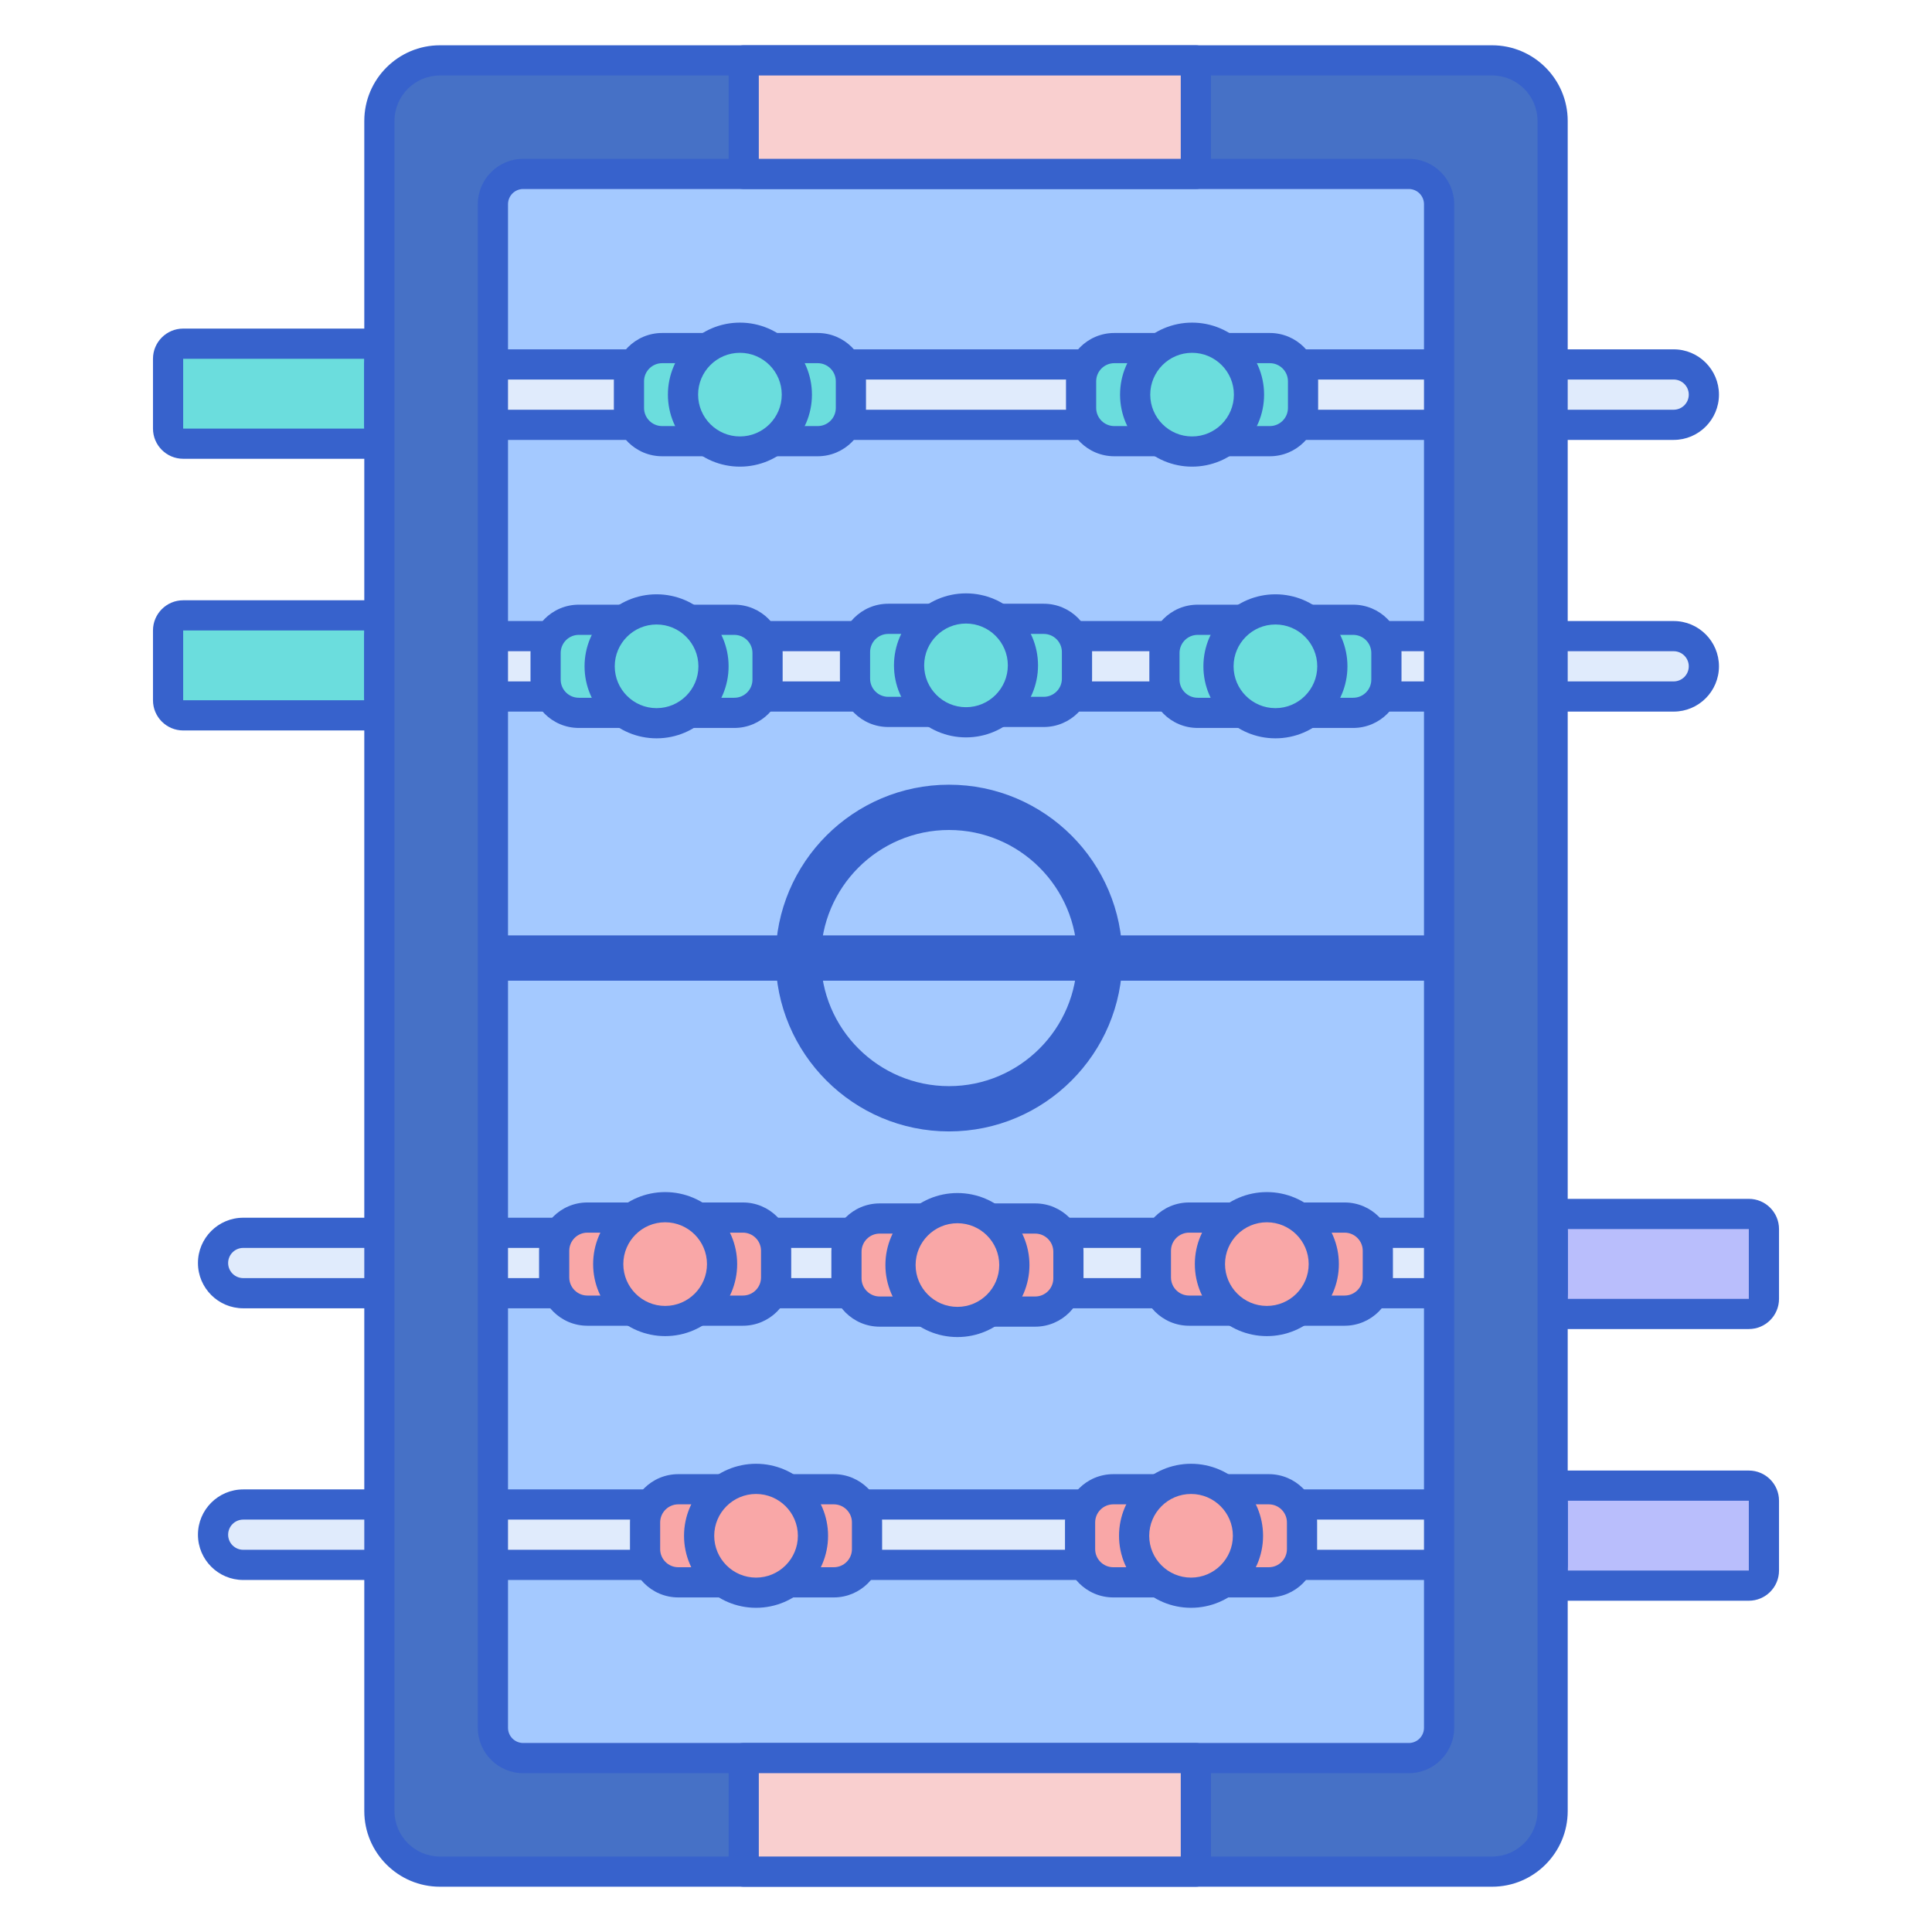 <?xml version="1.0" encoding="utf-8"?>
<!-- Generator: Adobe Illustrator 22.1.0, SVG Export Plug-In . SVG Version: 6.00 Build 0)  -->
<svg version="1.1" id="Layer_1" xmlns="http://www.w3.org/2000/svg" xmlns:xlink="http://www.w3.org/1999/xlink" x="0px" y="0px"
	 viewBox="0 0 256 256" style="enable-background:new 0 0 256 256;" xml:space="preserve">
<style type="text/css">
	.st0{fill:#4671C6;}
	.st1{fill:#F9CFCF;}
	.st2{fill:#F9A7A7;}
	.st3{fill:#A4C9FF;}
	.st4{fill:#3762CC;}
	.st5{fill:#E0EBFC;}
	.st6{fill:#6BDDDD;}
	.st7{fill:#B9BEFC;}
	.st8{fill:#FFEA92;}
	.st9{fill:#EAA97D;}
	.st10{fill:#FFEA94;}
	.st11{fill:#FFE164;}
	.st12{fill:#FFDC85;}
	.st13{fill:#FFFFFF;}
	.st14{fill:#383838;}
</style>
<g>
	<g>
		<path class="st3" d="M65.315,228.944V27.056c0-2.216,1.796-4.012,4.012-4.012h117.347c2.216,0,4.012,1.796,4.012,4.012v201.887
			c0,2.216-1.796,4.012-4.012,4.012H69.326C67.111,232.956,65.315,231.159,65.315,228.944z"/>
	</g>
	<g>
		<path class="st7" d="M207.73,196.855h24c1.105,0,2,0.895,2,2v9.25c0,1.105-0.895,2-2,2h-24c-1.105,0-2-0.895-2-2v-9.25
			C205.73,197.75,206.625,196.855,207.73,196.855z"/>
	</g>
	<g>
		<path class="st7" d="M207.73,160.855h24c1.105,0,2,0.895,2,2v9.25c0,1.105-0.895,2-2,2h-24c-1.105,0-2-0.895-2-2v-9.25
			C205.73,161.75,206.625,160.855,207.73,160.855z"/>
	</g>
	<g>
		<path class="st5" d="M205.73,199.355H32.23c-2.209,0-4,1.791-4,4c0,2.209,1.791,4,4,4h173.5V199.355z"/>
	</g>
	<g>
		<path class="st5" d="M205.73,163.355H32.23c-2.209,0-4,1.791-4,4c0,2.209,1.791,4,4,4h173.5V163.355z"/>
	</g>
	<g>
		<path class="st4" d="M231.729,212.105h-24c-2.206,0-4-1.794-4-4v-9.25c0-2.206,1.794-4,4-4h24c2.206,0,4,1.794,4,4v9.25
			C235.729,210.311,233.936,212.105,231.729,212.105z M207.729,198.855h-0.003l0.003,9.25h24v-9.25H207.729z"/>
	</g>
	<g>
		<path class="st4" d="M231.729,176.105h-24c-2.206,0-4-1.794-4-4v-9.25c0-2.206,1.794-4,4-4h24c2.206,0,4,1.794,4,4v9.25
			C235.729,174.311,233.936,176.105,231.729,176.105z M207.729,162.855h-0.003l0.003,9.25h24v-9.25H207.729z"/>
	</g>
	<g>
		<path class="st4" d="M205.729,209.355h-173.5c-3.309,0-6-2.691-6-6s2.691-6,6-6h173.5c1.104,0,2,0.896,2,2v8
			C207.729,208.459,206.834,209.355,205.729,209.355z M32.229,201.355c-1.103,0-2,0.897-2,2s0.897,2,2,2h171.5v-4H32.229z"/>
	</g>
	<g>
		<path class="st4" d="M205.729,173.355h-173.5c-3.309,0-6-2.691-6-6s2.691-6,6-6h173.5c1.104,0,2,0.896,2,2v8
			C207.729,172.459,206.834,173.355,205.729,173.355z M32.229,165.355c-1.103,0-2,0.897-2,2s0.897,2,2,2h171.5v-4H32.229z"/>
	</g>
	<g>
		<path class="st4" d="M190.686,129.948H65.314c-1.657,0-3-1.343-3-3s1.343-3,3-3h125.371c1.657,0,3,1.343,3,3
			S192.343,129.948,190.686,129.948z"/>
	</g>
	<g>
		<path class="st4" d="M125.746,149.918c-12.666,0-22.971-10.305-22.971-22.971s10.305-22.97,22.971-22.97
			s22.971,10.304,22.971,22.97S138.412,149.918,125.746,149.918z M125.746,109.978c-9.357,0-16.971,7.613-16.971,16.97
			c0,9.358,7.613,16.971,16.971,16.971s16.971-7.613,16.971-16.971C142.717,117.59,135.104,109.978,125.746,109.978z"/>
	</g>
	<g>
		<path class="st2" d="M172.526,201.733v3.534c0,2.43-1.97,4.4-4.4,4.4h-20.611c-2.43,0-4.4-1.97-4.4-4.4v-3.534
			c0-2.43,1.97-4.4,4.4-4.4h20.611C170.556,197.333,172.526,199.303,172.526,201.733z"/>
	</g>
	<g>
		<path class="st2" d="M114.886,201.733v3.534c0,2.43-1.97,4.4-4.4,4.4H89.874c-2.43,0-4.4-1.97-4.4-4.4v-3.534
			c0-2.43,1.97-4.4,4.4-4.4h20.611C112.916,197.333,114.886,199.303,114.886,201.733z"/>
	</g>
	<g>
		<path class="st2" d="M141.57,165.858v3.534c0,2.43-1.97,4.4-4.4,4.4h-20.611c-2.43,0-4.4-1.97-4.4-4.4v-3.534
			c0-2.43,1.97-4.4,4.4-4.4h20.611C139.6,161.458,141.57,163.428,141.57,165.858z"/>
	</g>
	<g>
		<path class="st2" d="M182.57,165.733v3.534c0,2.43-1.97,4.4-4.4,4.4h-20.611c-2.43,0-4.4-1.97-4.4-4.4v-3.534
			c0-2.43,1.97-4.4,4.4-4.4h20.611C180.6,161.333,182.57,163.303,182.57,165.733z"/>
	</g>
	<g>
		<path class="st2" d="M102.841,165.733v3.534c0,2.43-1.97,4.4-4.4,4.4H77.83c-2.43,0-4.4-1.97-4.4-4.4v-3.534
			c0-2.43,1.97-4.4,4.4-4.4h20.611C100.871,161.333,102.841,163.303,102.841,165.733z"/>
	</g>
	<g>
		<path class="st6" d="M48.27,58.79h-24c-1.105,0-2-0.895-2-2v-9.25c0-1.105,0.895-2,2-2h24c1.105,0,2,0.895,2,2v9.25
			C50.27,57.895,49.375,58.79,48.27,58.79z"/>
	</g>
	<g>
		<path class="st6" d="M48.27,94.79h-24c-1.105,0-2-0.895-2-2v-9.25c0-1.105,0.895-2,2-2h24c1.105,0,2,0.895,2,2v9.25
			C50.27,93.895,49.375,94.79,48.27,94.79z"/>
	</g>
	<g>
		<path class="st5" d="M221.77,48.29H50.27v8h171.5c2.209,0,4-1.791,4-4S223.979,48.29,221.77,48.29z"/>
	</g>
	<g>
		<path class="st5" d="M221.77,84.29H50.27v8h171.5c2.209,0,4-1.791,4-4S223.979,84.29,221.77,84.29z"/>
	</g>
	<g>
		<path class="st4" d="M48.271,60.79h-24c-2.206,0-4-1.794-4-4v-9.25c0-2.206,1.794-4,4-4h24c2.206,0,4,1.794,4,4v9.25
			C52.271,58.996,50.477,60.79,48.271,60.79z M24.271,47.54v9.25h24.003l-0.003-9.25H24.271z"/>
	</g>
	<g>
		<path class="st4" d="M48.271,96.79h-24c-2.206,0-4-1.794-4-4v-9.25c0-2.206,1.794-4,4-4h24c2.206,0,4,1.794,4,4v9.25
			C52.271,94.996,50.477,96.79,48.271,96.79z M24.271,83.54v9.25h24.003l-0.003-9.25H24.271z"/>
	</g>
	<g>
		<path class="st4" d="M221.771,58.29h-171.5c-1.104,0-2-0.896-2-2v-8c0-1.104,0.896-2,2-2h171.5c3.309,0,6,2.691,6,6
			S225.079,58.29,221.771,58.29z M52.271,54.29h169.5c1.103,0,2-0.897,2-2s-0.897-2-2-2h-169.5V54.29z"/>
	</g>
	<g>
		<path class="st4" d="M221.771,94.29h-171.5c-1.104,0-2-0.896-2-2v-8c0-1.104,0.896-2,2-2h171.5c3.309,0,6,2.691,6,6
			S225.079,94.29,221.771,94.29z M52.271,90.29h169.5c1.103,0,2-0.897,2-2s-0.897-2-2-2h-169.5V90.29z"/>
	</g>
	<g>
		<path class="st6" d="M83.339,54.057v-3.534c0-2.43,1.97-4.4,4.4-4.4h20.611c2.43,0,4.4,1.97,4.4,4.4v3.534
			c0,2.43-1.97,4.4-4.4,4.4H87.739C85.309,58.457,83.339,56.487,83.339,54.057z"/>
	</g>
	<g>
		<path class="st6" d="M143.25,54.057v-3.534c0-2.43,1.97-4.4,4.4-4.4h20.611c2.43,0,4.4,1.97,4.4,4.4v3.534
			c0,2.43-1.97,4.4-4.4,4.4H147.65C145.22,58.457,143.25,56.487,143.25,54.057z"/>
	</g>
	<g>
		<path class="st6" d="M113.294,89.932v-3.534c0-2.43,1.97-4.4,4.4-4.4h20.611c2.43,0,4.4,1.97,4.4,4.4v3.534
			c0,2.43-1.97,4.4-4.4,4.4h-20.611C115.264,94.332,113.294,92.362,113.294,89.932z"/>
	</g>
	<g>
		<path class="st6" d="M72.294,90.057v-3.534c0-2.43,1.97-4.4,4.4-4.4h20.611c2.43,0,4.4,1.97,4.4,4.4v3.534
			c0,2.43-1.97,4.4-4.4,4.4H76.694C74.264,94.457,72.294,92.487,72.294,90.057z"/>
	</g>
	<g>
		<circle class="st6" cx="87" cy="88.29" r="7.543"/>
	</g>
	<g>
		<path class="st6" d="M154.294,90.057v-3.534c0-2.43,1.97-4.4,4.4-4.4h20.611c2.43,0,4.4,1.97,4.4,4.4v3.534
			c0,2.43-1.97,4.4-4.4,4.4h-20.611C156.264,94.457,154.294,92.487,154.294,90.057z"/>
	</g>
	<g>
		<path class="st4" d="M108.35,60.457H87.738c-3.528,0-6.399-2.871-6.399-6.4v-3.534c0-3.529,2.871-6.4,6.399-6.4h20.611
			c3.529,0,6.4,2.871,6.4,6.4v3.534C114.75,57.586,111.879,60.457,108.35,60.457z M87.738,48.123c-1.323,0-2.399,1.077-2.399,2.4
			v3.534c0,1.324,1.076,2.4,2.399,2.4h20.611c1.323,0,2.4-1.077,2.4-2.4v-3.534c0-1.323-1.077-2.4-2.4-2.4H87.738z"/>
	</g>
	<g>
		<path class="st4" d="M138.306,96.332h-20.611c-3.529,0-6.4-2.871-6.4-6.4v-3.534c0-3.529,2.871-6.4,6.4-6.4h20.611
			c3.529,0,6.4,2.871,6.4,6.4v3.534C144.706,93.461,141.835,96.332,138.306,96.332z M117.694,83.998c-1.323,0-2.4,1.077-2.4,2.4
			v3.534c0,1.324,1.077,2.4,2.4,2.4h20.611c1.323,0,2.4-1.077,2.4-2.4v-3.534c0-1.323-1.077-2.4-2.4-2.4H117.694z"/>
	</g>
	<g>
		<path class="st4" d="M97.306,96.457H76.694c-3.529,0-6.4-2.871-6.4-6.4v-3.534c0-3.529,2.871-6.4,6.4-6.4h20.611
			c3.529,0,6.4,2.871,6.4,6.4v3.534C103.706,93.586,100.835,96.457,97.306,96.457z M76.694,84.123c-1.323,0-2.4,1.077-2.4,2.4v3.534
			c0,1.324,1.077,2.4,2.4,2.4h20.611c1.323,0,2.4-1.077,2.4-2.4v-3.534c0-1.323-1.077-2.4-2.4-2.4H76.694z"/>
	</g>
	<g>
		<circle class="st6" cx="87" cy="88.29" r="7.543"/>
	</g>
	<g>
		<path class="st4" d="M179.306,96.457h-20.611c-3.529,0-6.4-2.871-6.4-6.4v-3.534c0-3.529,2.871-6.4,6.4-6.4h20.611
			c3.529,0,6.4,2.871,6.4,6.4v3.534C185.706,93.586,182.835,96.457,179.306,96.457z M158.694,84.123c-1.323,0-2.4,1.077-2.4,2.4
			v3.534c0,1.324,1.077,2.4,2.4,2.4h20.611c1.323,0,2.4-1.077,2.4-2.4v-3.534c0-1.323-1.077-2.4-2.4-2.4H158.694z"/>
	</g>
	<g>
		<circle class="st6" cx="98.044" cy="52.29" r="7.543"/>
	</g>
	<g>
		<path class="st4" d="M98.044,61.833c-5.262,0-9.542-4.281-9.542-9.542s4.28-9.542,9.542-9.542s9.543,4.281,9.543,9.542
			S103.306,61.833,98.044,61.833z M98.044,46.748c-3.056,0-5.542,2.486-5.542,5.542s2.486,5.542,5.542,5.542
			c3.057,0,5.543-2.486,5.543-5.542S101.101,46.748,98.044,46.748z"/>
	</g>
	<g>
		<path class="st4" d="M168.262,60.457H147.65c-3.529,0-6.4-2.871-6.4-6.4v-3.534c0-3.529,2.871-6.4,6.4-6.4h20.611
			c3.528,0,6.399,2.871,6.399,6.4v3.534C174.661,57.586,171.79,60.457,168.262,60.457z M147.65,48.123c-1.323,0-2.4,1.077-2.4,2.4
			v3.534c0,1.324,1.077,2.4,2.4,2.4h20.611c1.323,0,2.399-1.077,2.399-2.4v-3.534c0-1.323-1.076-2.4-2.399-2.4H147.65z"/>
	</g>
	<g>
		<circle class="st6" cx="157.956" cy="52.29" r="7.543"/>
	</g>
	<g>
		<path class="st4" d="M157.956,61.833c-5.262,0-9.543-4.281-9.543-9.542s4.281-9.542,9.543-9.542s9.542,4.281,9.542,9.542
			S163.218,61.833,157.956,61.833z M157.956,46.748c-3.057,0-5.543,2.486-5.543,5.542s2.486,5.542,5.543,5.542
			c3.056,0,5.542-2.486,5.542-5.542S161.012,46.748,157.956,46.748z"/>
	</g>
	<g>
		<path class="st4" d="M87,97.833c-5.262,0-9.543-4.281-9.543-9.542s4.281-9.542,9.543-9.542s9.543,4.281,9.543,9.542
			S92.262,97.833,87,97.833z M87,82.748c-3.057,0-5.543,2.486-5.543,5.542s2.486,5.542,5.543,5.542s5.543-2.486,5.543-5.542
			S90.057,82.748,87,82.748z"/>
	</g>
	<g>
		<circle class="st6" cx="128" cy="88.165" r="7.543"/>
	</g>
	<g>
		<path class="st4" d="M128,97.708c-5.262,0-9.543-4.281-9.543-9.542s4.281-9.542,9.543-9.542s9.543,4.281,9.543,9.542
			S133.262,97.708,128,97.708z M128,82.623c-3.057,0-5.543,2.486-5.543,5.542s2.486,5.542,5.543,5.542s5.543-2.486,5.543-5.542
			S131.057,82.623,128,82.623z"/>
	</g>
	<g>
		<circle class="st6" cx="169" cy="88.29" r="7.543"/>
	</g>
	<g>
		<path class="st4" d="M169,97.833c-5.262,0-9.543-4.281-9.543-9.542s4.281-9.542,9.543-9.542s9.543,4.281,9.543,9.542
			S174.262,97.833,169,97.833z M169,82.748c-3.057,0-5.543,2.486-5.543,5.542s2.486,5.542,5.543,5.542s5.543-2.486,5.543-5.542
			S172.057,82.748,169,82.748z"/>
	</g>
	<g>
		<path class="st4" d="M178.17,175.667h-20.611c-3.528,0-6.399-2.871-6.399-6.4v-3.534c0-3.529,2.871-6.4,6.399-6.4h20.611
			c3.529,0,6.4,2.871,6.4,6.4v3.534C184.57,172.796,181.699,175.667,178.17,175.667z M157.559,163.333
			c-1.323,0-2.399,1.077-2.399,2.4v3.534c0,1.323,1.076,2.4,2.399,2.4h20.611c1.323,0,2.4-1.077,2.4-2.4v-3.534
			c0-1.324-1.077-2.4-2.4-2.4H157.559z"/>
	</g>
	<g>
		<circle class="st2" cx="167.864" cy="167.5" r="7.543"/>
	</g>
	<g>
		<path class="st4" d="M167.864,177.042c-5.262,0-9.542-4.281-9.542-9.542s4.28-9.542,9.542-9.542s9.543,4.281,9.543,9.542
			S173.126,177.042,167.864,177.042z M167.864,161.958c-3.056,0-5.542,2.486-5.542,5.542s2.486,5.542,5.542,5.542
			c3.057,0,5.543-2.486,5.543-5.542S170.921,161.958,167.864,161.958z"/>
	</g>
	<g>
		<path class="st4" d="M137.17,175.792h-20.611c-3.528,0-6.399-2.871-6.399-6.4v-3.534c0-3.529,2.871-6.4,6.399-6.4h20.611
			c3.529,0,6.4,2.871,6.4,6.4v3.534C143.57,172.921,140.699,175.792,137.17,175.792z M116.559,163.458
			c-1.323,0-2.399,1.077-2.399,2.4v3.534c0,1.323,1.076,2.4,2.399,2.4h20.611c1.323,0,2.4-1.077,2.4-2.4v-3.534
			c0-1.324-1.077-2.4-2.4-2.4H116.559z"/>
	</g>
	<g>
		<circle class="st2" cx="126.864" cy="167.625" r="7.543"/>
	</g>
	<g>
		<path class="st4" d="M126.864,177.167c-5.262,0-9.542-4.281-9.542-9.542s4.28-9.542,9.542-9.542s9.543,4.281,9.543,9.542
			S132.126,177.167,126.864,177.167z M126.864,162.083c-3.056,0-5.542,2.486-5.542,5.542s2.486,5.542,5.542,5.542
			c3.057,0,5.543-2.486,5.543-5.542S129.921,162.083,126.864,162.083z"/>
	</g>
	<g>
		<path class="st4" d="M168.126,211.667h-20.611c-3.529,0-6.4-2.871-6.4-6.4v-3.534c0-3.529,2.871-6.4,6.4-6.4h20.611
			c3.528,0,6.399,2.871,6.399,6.4v3.534C174.525,208.796,171.654,211.667,168.126,211.667z M147.515,199.333
			c-1.323,0-2.4,1.077-2.4,2.4v3.534c0,1.323,1.077,2.4,2.4,2.4h20.611c1.323,0,2.399-1.077,2.399-2.4v-3.534
			c0-1.324-1.076-2.4-2.399-2.4H147.515z"/>
	</g>
	<g>
		<path class="st4" d="M110.485,211.667H89.874c-3.528,0-6.399-2.871-6.399-6.4v-3.534c0-3.529,2.871-6.4,6.399-6.4h20.611
			c3.529,0,6.4,2.871,6.4,6.4v3.534C116.886,208.796,114.015,211.667,110.485,211.667z M89.874,199.333
			c-1.323,0-2.399,1.077-2.399,2.4v3.534c0,1.323,1.076,2.4,2.399,2.4h20.611c1.323,0,2.4-1.077,2.4-2.4v-3.534
			c0-1.324-1.077-2.4-2.4-2.4H89.874z"/>
	</g>
	<g>
		<path class="st4" d="M98.441,175.667H77.83c-3.529,0-6.4-2.871-6.4-6.4v-3.534c0-3.529,2.871-6.4,6.4-6.4h20.611
			c3.528,0,6.399,2.871,6.399,6.4v3.534C104.841,172.796,101.97,175.667,98.441,175.667z M77.83,163.333c-1.323,0-2.4,1.077-2.4,2.4
			v3.534c0,1.323,1.077,2.4,2.4,2.4h20.611c1.323,0,2.399-1.077,2.399-2.4v-3.534c0-1.324-1.076-2.4-2.399-2.4H77.83z"/>
	</g>
	<g>
		<circle class="st2" cx="88.136" cy="167.5" r="7.543"/>
	</g>
	<g>
		<path class="st4" d="M88.136,177.042c-5.262,0-9.543-4.281-9.543-9.542s4.281-9.542,9.543-9.542s9.542,4.281,9.542,9.542
			S93.397,177.042,88.136,177.042z M88.136,161.958c-3.057,0-5.543,2.486-5.543,5.542s2.486,5.542,5.543,5.542
			c3.056,0,5.542-2.486,5.542-5.542S91.191,161.958,88.136,161.958z"/>
	</g>
	<g>
		<circle class="st2" cx="100.18" cy="203.5" r="7.543"/>
	</g>
	<g>
		<path class="st4" d="M100.18,213.042c-5.262,0-9.542-4.281-9.542-9.542s4.28-9.542,9.542-9.542s9.543,4.281,9.543,9.542
			S105.441,213.042,100.18,213.042z M100.18,197.958c-3.056,0-5.542,2.486-5.542,5.542s2.486,5.542,5.542,5.542
			c3.057,0,5.543-2.486,5.543-5.542S103.236,197.958,100.18,197.958z"/>
	</g>
	<g>
		<circle class="st2" cx="157.82" cy="203.5" r="7.543"/>
	</g>
	<g>
		<path class="st4" d="M157.82,213.042c-5.262,0-9.543-4.281-9.543-9.542s4.281-9.542,9.543-9.542s9.542,4.281,9.542,9.542
			S163.082,213.042,157.82,213.042z M157.82,197.958c-3.057,0-5.543,2.486-5.543,5.542s2.486,5.542,5.543,5.542
			c3.056,0,5.542-2.486,5.542-5.542S160.876,197.958,157.82,197.958z"/>
	</g>
	<g>
		<path class="st0" d="M197.706,8H58.294c-4.431,0-8.024,3.592-8.024,8.024v223.953c0,4.431,3.592,8.024,8.024,8.024h139.413
			c4.431,0,8.024-3.592,8.024-8.024V16.024C205.73,11.592,202.138,8,197.706,8z M190.685,228.944c0,2.216-1.796,4.012-4.012,4.012
			H69.326c-2.216,0-4.012-1.796-4.012-4.012V27.056c0-2.216,1.796-4.012,4.012-4.012h117.347c2.216,0,4.012,1.796,4.012,4.012
			V228.944z"/>
	</g>
	<g>
		<path class="st4" d="M197.706,250H58.294c-5.527,0-10.023-4.497-10.023-10.024V16.024C48.271,10.497,52.767,6,58.294,6h139.412
			c5.527,0,10.023,4.497,10.023,10.024v223.952C207.729,245.503,203.233,250,197.706,250z M58.294,10
			c-3.321,0-6.023,2.702-6.023,6.024v223.952c0,3.322,2.702,6.024,6.023,6.024h139.412c3.321,0,6.023-2.702,6.023-6.024V16.024
			c0-3.322-2.702-6.024-6.023-6.024H58.294z"/>
	</g>
	<g>
		<path class="st4" d="M186.674,234.956H69.326c-3.314,0-6.012-2.697-6.012-6.012V27.056c0-3.315,2.697-6.012,6.012-6.012h117.348
			c3.314,0,6.012,2.697,6.012,6.012v201.888C192.686,232.259,189.988,234.956,186.674,234.956z M69.326,25.044
			c-1.109,0-2.012,0.902-2.012,2.012v201.888c0,1.109,0.902,2.012,2.012,2.012h117.348c1.109,0,2.012-0.902,2.012-2.012V27.056
			c0-1.109-0.902-2.012-2.012-2.012H69.326z"/>
	</g>
	<g>
		<rect x="98.546" y="8" class="st1" width="59.911" height="15.044"/>
	</g>
	<g>
		<rect x="98.546" y="232.956" class="st1" width="59.911" height="15.044"/>
	</g>
	<g>
		<path class="st4" d="M158.457,25.044H98.546c-1.104,0-2-0.896-2-2V8c0-1.104,0.896-2,2-2h59.911c1.104,0,2,0.896,2,2v15.044
			C160.457,24.149,159.562,25.044,158.457,25.044z M100.546,21.044h55.911V10h-55.911V21.044z"/>
	</g>
	<g>
		<path class="st4" d="M158.457,250H98.546c-1.104,0-2-0.896-2-2v-15.044c0-1.104,0.896-2,2-2h59.911c1.104,0,2,0.896,2,2V248
			C160.457,249.104,159.562,250,158.457,250z M100.546,246h55.911v-11.044h-55.911V246z"/>
	</g>
</g>
</svg>
